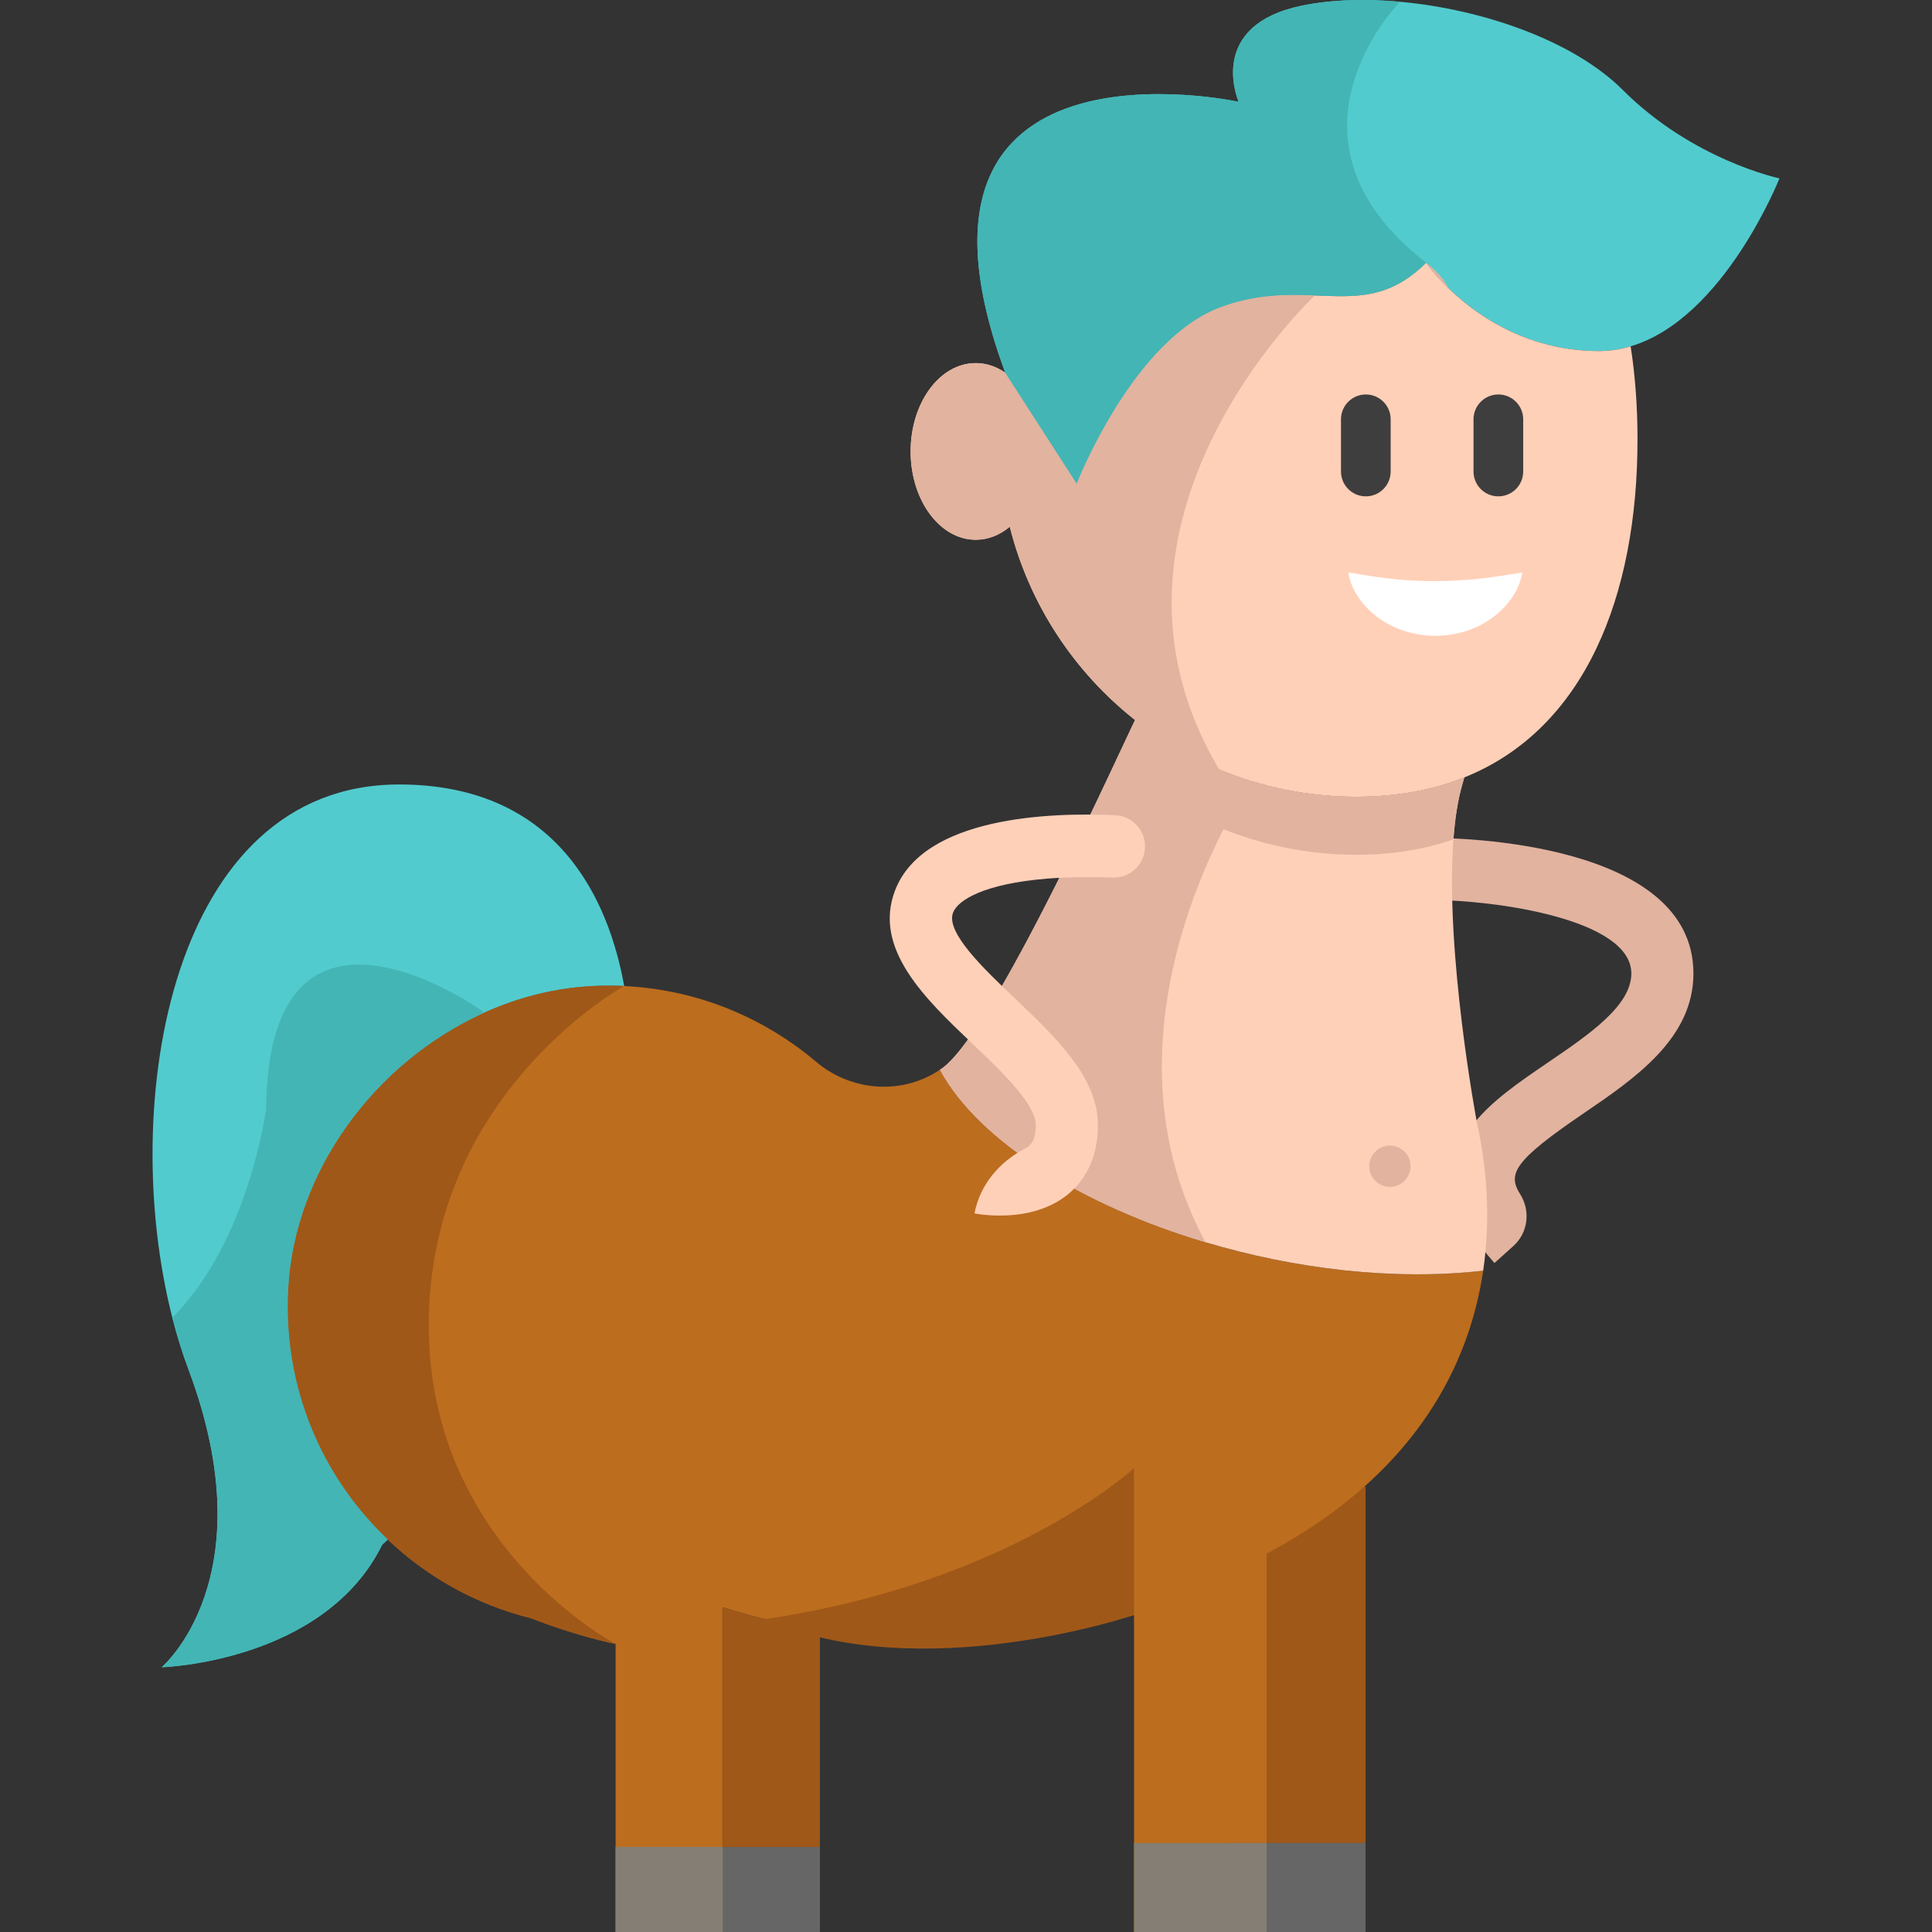 <?xml version="1.0" encoding="iso-8859-1"?>
<!-- Generator: Adobe Illustrator 19.0.0, SVG Export Plug-In . SVG Version: 6.00 Build 0)  -->
<svg version="1.1" id="Layer_1" xmlns="http://www.w3.org/2000/svg" xmlns:xlink="http://www.w3.org/1999/xlink" x="0px" y="0px"
	 viewBox="0 0 512.001 512.001" style="enable-background:new 0 0 512.001 512.001;" xml:space="preserve">
<rect x="0" y="0" width="512.001" height="512.001" fill="#333333" stroke="none"/>
<path style="fill:#A05818;" d="M361.895,394.113v94.313h-38.967v-76.679c10.207-5.427,31.549-11.441,38.754-17.879L361.895,394.113z
	"/>
<path style="fill:#E2B39F;" d="M396.054,334.708c-2.611-2.903-5.026-6.124-7.181-9.572c-5.727-9.163-5.214-18.542,1.486-27.124
	c4.846-6.207,12.184-11.206,19.953-16.499c10.82-7.37,22.009-14.992,22.009-23.528c0-14.504-36.39-19.455-52.991-19.486
	l0.018-16.457c7.107,0.005,69.43,1.058,69.43,35.943c0,17.238-15.513,27.805-29.2,37.129
	c-18.318,12.478-20.108,15.925-16.749,21.301c0.016,0.026,0.033,0.053,0.049,0.079c2.782,4.438,2.079,10.209-1.816,13.711
	L396.054,334.708z"/>
<path style="fill:#BC6D1E;" d="M249.092,283.502c17.894,33.023,87.594,59.651,143.954,53.243h0.011
	c-2.929,19.836-12.145,39.968-31.378,57.127c-7.197,6.44-15.81,12.452-26.013,17.872v76.678V512h-35.13v-23.577v-60.419
	c0,0-40.879,9.907-83.25,3.84c-8.623-1.24-17.291-3.127-25.706-5.903v63.512V512h-28.437v-22.546v-53.792
	c0,0-9.721-1.887-22.48-6.835c-14.449-3.61-27.45-10.894-37.906-20.834c-17.444-16.545-27.878-40.396-26.375-66.661
	c2.37-41.811,39.573-78.357,81.418-80.046c2.556-0.11,5.102-0.099,7.614,0.022c14.032,0.669,27.176,4.751,38.608,11.421
	c4.356,2.534,8.47,5.442,12.277,8.667c8.503,7.208,20.692,8.733,30.511,3.467c0.461-0.252,0.9-0.505,1.339-0.768
	C248.478,283.897,248.785,283.689,249.092,283.502z"/>
<g>
	<rect x="325.123" y="488.428" style="fill:#666666;" width="36.772" height="23.573"/>
	<rect x="191.581" y="489.46" style="fill:#666666;" width="25.701" height="22.54"/>
</g>
<path style="fill:#A05818;" d="M217.286,431.841v57.618h-25.701v-63.514C199.992,428.712,208.666,430.607,217.286,431.841z"/>
<path style="fill:#52CBCE;" d="M165.415,261.31c-2.511-0.117-5.056-0.127-7.62-0.021c-10.578,0.426-20.849,3.075-30.342,7.492
	c-28.074,13.005-49.296,41.314-51.073,72.549c-1.501,26.265,8.929,50.116,26.372,66.664l-1.479,1.383
	c-15.367,31.182-58.427,32.46-58.427,32.46s27.893-23.53,7.109-78.903c-1.628-4.331-3.054-8.93-4.289-13.739
	c-14.463-56.607-0.437-141.3,60.098-141.3C148.312,207.895,161.445,239.248,165.415,261.31z"/>
<g>
	<path style="fill:#A05818;" d="M202.747,429.084c65.197-9.673,97.784-40.026,97.784-40.026v38.94
		C300.532,427.999,243.974,447.272,202.747,429.084z"/>
	<path style="fill:#A05818;" d="M113.629,351.299c0,58.534,49.509,84.362,49.509,84.362s-9.716-1.884-22.477-6.833
		c-14.452-3.607-27.447-10.898-37.908-20.838c-17.443-16.549-27.872-40.398-26.372-66.664c2.373-41.804,39.579-78.35,81.414-80.042
		c2.565-0.106,5.108-0.095,7.62,0.021C165.415,261.306,113.629,289.573,113.629,351.299z"/>
</g>
<path style="fill:#43B5B5;" d="M76.381,341.329c-1.501,26.265,8.929,50.115,26.372,66.665l-1.479,1.383
	c-15.367,31.182-58.427,32.459-58.427,32.459s27.893-23.53,7.109-78.903c-1.628-4.331-3.054-8.93-4.289-13.739
	c10.153-10.164,16.368-23.988,20.05-35.269c3.672-11.292,4.811-20.04,4.811-20.04c0.543-66.76,57.448-25.85,57.448-25.85
	l-0.521,0.745C99.378,281.785,78.158,310.094,76.381,341.329z"/>
<path style="fill:#52CBCE;" d="M471.578,47.27c0,0-14.701,37.192-39.442,44.51c-2.699,0.812-5.519,1.251-8.448,1.251
	c-19.211,0-32.672-9.731-39.804-16.632c-3.939-3.829-5.957-6.78-5.957-6.78c-13.78,13.769-26.068,6.769-43.402,9.051
	c-3.412,0.439-7.022,1.251-10.883,2.655c-23.413,8.514-38.312,46.825-38.312,46.825l-18.936-29.381v-0.011
	C232.152,5.963,328.26,26.984,328.26,26.984l-0.022-0.055c-0.483-1.163-8.075-20.264,16.698-25.42
	c7.647-1.591,16.676-1.898,26.079-1.042c21.986,1.997,46.002,10.335,59.058,23.391C448.692,42.475,471.578,47.27,471.578,47.27z"/>
<g>
	<path style="fill:#FFD0B8;" d="M393.056,336.746h-0.011c-23.786,2.699-49.941-0.472-73.573-7.537
		c-32.387-9.666-60.035-26.616-70.38-45.706c10.905-6.692,34.57-56.249,46.551-81.714c2.139-4.553,3.917-8.338,5.167-10.971
		c9.073,7.164,19.474,12.694,30.796,16.172l0.011,0.011c8.799,2.699,18.146,4.158,27.845,4.158c10.785,0,20.297-1.799,28.591-5.135
		c-0.143,0.581-0.318,1.163-0.494,1.755c-1.229,4.169-1.986,9.172-2.392,14.669c-2.238,30.204,6.221,74.988,6.221,74.988
		C394.099,309.713,395.053,323.163,393.056,336.746z"/>
	<path style="fill:#FFD0B8;" d="M433.957,116.443c0,41.526-13.977,76.799-45.904,89.58c-5.628,2.26-11.816,3.818-18.574,4.586
		c-3.204,0.362-6.539,0.549-10.017,0.549c-12.88,0-25.146-2.567-36.337-7.23c-8.064-3.346-15.557-7.779-22.315-13.111
		c-16.15-12.749-28.042-30.654-33.21-51.225c-2.622,2.194-5.716,3.456-9.018,3.456c-9.523,0-17.258-10.478-17.258-23.413
		s7.735-23.413,17.258-23.413c2.809,0,5.453,0.922,7.811,2.534v0.011l18.936,29.381c0,0,14.899-38.312,38.312-46.825
		c9.523-3.456,17.543-3.313,24.817-3.039c10.631,0.417,19.671,1.119,29.469-8.667c0,0,10.62,15.579,30.708,21.317
		c4.542,1.295,9.567,2.096,15.053,2.096c2.929,0,5.749-0.439,8.448-1.251C433.365,99.646,433.957,107.908,433.957,116.443z"/>
</g>
<g>
	<path style="fill:#E2B39F;" d="M388.054,206.023c-0.143,0.581-0.318,1.163-0.494,1.755c-1.229,4.169-1.986,9.172-2.392,14.669
		c-4.838,1.701-10.072,2.885-15.689,3.522c-3.204,0.362-6.539,0.549-10.017,0.549c-12.88,0-25.146-2.567-36.337-7.23
		c-8.064-3.346-15.557-7.779-22.315-13.111c-1.777-1.404-3.5-2.863-5.167-4.389c2.139-4.553,3.917-8.338,5.167-10.971
		c9.073,7.164,19.474,12.694,30.796,16.172l0.011,0.011c8.799,2.699,18.146,4.158,27.845,4.158
		C370.247,211.158,379.759,209.359,388.054,206.023z"/>
	<path style="fill:#E2B39F;" d="M319.472,329.208c-32.387-9.666-60.035-26.616-70.38-45.706
		c12.858-7.888,43.446-75.361,51.718-92.685c9.073,7.164,19.474,12.694,30.796,16.172l0.011,0.011
		C331.618,207,287.634,270.414,319.472,329.208z"/>
	<path style="fill:#E2B39F;" d="M323.126,203.928c-8.064-3.346-15.557-7.779-22.315-13.111
		c-16.15-12.749-28.042-30.654-33.21-51.225c-2.622,2.194-5.716,3.456-9.018,3.456c-9.523,0-17.258-10.478-17.258-23.413
		s7.735-23.413,17.258-23.413c2.809,0,5.453,0.922,7.811,2.534v0.011l18.936,29.381c0,0,14.899-38.312,38.312-46.825
		c9.523-3.456,17.543-3.313,24.817-3.039C348.458,78.285,283.948,138.342,323.126,203.928z"/>
</g>
<rect x="163.132" y="489.46" style="fill:#847E74;" width="28.447" height="22.54"/>
<path style="fill:#E2B39F;" d="M368.349,314.551c-2.927,0-5.401-2.392-5.491-5.319c-0.093-3.031,2.444-5.659,5.486-5.649
	c2.977,0.01,5.49,2.499,5.491,5.482C373.836,312.049,371.331,314.551,368.349,314.551z"/>
<g>
	<path style="fill:#3F3E3E;" d="M361.958,131.539c-3.635,0-6.583-2.947-6.583-6.583v-13.835c0-3.636,2.948-6.583,6.583-6.583
		c3.635,0,6.583,2.947,6.583,6.583v13.835C368.541,128.592,365.594,131.539,361.958,131.539z"/>
	<path style="fill:#3F3E3E;" d="M397.08,131.539c-3.635,0-6.583-2.947-6.583-6.583v-13.835c0-3.636,2.948-6.583,6.583-6.583
		s6.583,2.947,6.583,6.583v13.835C403.662,128.592,400.715,131.539,397.08,131.539z"/>
</g>
<rect x="300.536" y="488.428" style="fill:#847E74;" width="35.13" height="23.573"/>
<path style="fill:#FFD0B8;" d="M264.94,322.139c-3.487,0-6.073-0.45-6.694-0.569l0,0c1.439-7.526,6.539-13.63,13.346-17.146
	c0.388-0.201,0.744-0.43,1.057-0.692c0.46-0.384,1.855-1.552,1.855-5.565c0-5.605-9.356-14.502-16.875-21.65
	c-12.371-11.762-26.394-25.094-20.415-40.584c7.549-19.564,41.091-20.68,58.357-19.894c4.738,0.216,8.31,4.386,7.825,9.105l0,0
	c-0.447,4.345-4.192,7.581-8.556,7.415c-4.712-0.179-11.04-0.229-17.433,0.294c-16.266,1.332-23.496,5.524-24.839,9.004
	c-2.015,5.222,8.197,14.932,16.402,22.733c10.811,10.28,21.992,20.91,21.992,33.576c0,9.734-4.267,15.304-7.844,18.264
	C277.446,321.122,270.178,322.139,264.94,322.139z"/>
<path style="fill:#FFFFFF;" d="M357.291,151.702c5.159,0.847,9.05,1.499,12.756,1.821c3.66,0.357,6.984,0.472,10.311,0.486
	c3.332-0.012,6.638-0.177,10.304-0.504c3.701-0.326,7.592-0.969,12.763-1.803c-0.879,5.195-4.212,9.401-8.405,12.337
	c-4.222,2.945-9.453,4.472-14.662,4.466c-5.215,0.009-10.426-1.569-14.654-4.484C361.515,161.081,358.183,156.884,357.291,151.702z"
	/>
<path style="fill:#E2B39F;" d="M383.884,76.398c-3.939-3.829-5.957-6.78-5.957-6.78C380.747,71.801,382.7,74.072,383.884,76.398z"/>
<path style="fill:#43B5B5;" d="M377.927,69.618c-13.78,13.769-26.068,6.769-43.402,9.051c-3.412,0.439-7.022,1.251-10.883,2.655
	c-23.413,8.514-38.312,46.825-38.312,46.825l-18.936-29.381v-0.011C232.152,5.963,328.26,26.984,328.26,26.984l-0.022-0.055
	c-0.483-1.163-8.075-20.264,16.698-25.42c7.647-1.591,16.676-1.898,26.079-1.042l0.011,0.011
	C371.026,0.477,335.282,36.54,377.927,69.618z"/>
<g>
</g>
<g>
</g>
<g>
</g>
<g>
</g>
<g>
</g>
<g>
</g>
<g>
</g>
<g>
</g>
<g>
</g>
<g>
</g>
<g>
</g>
<g>
</g>
<g>
</g>
<g>
</g>
<g>
</g>
</svg>
